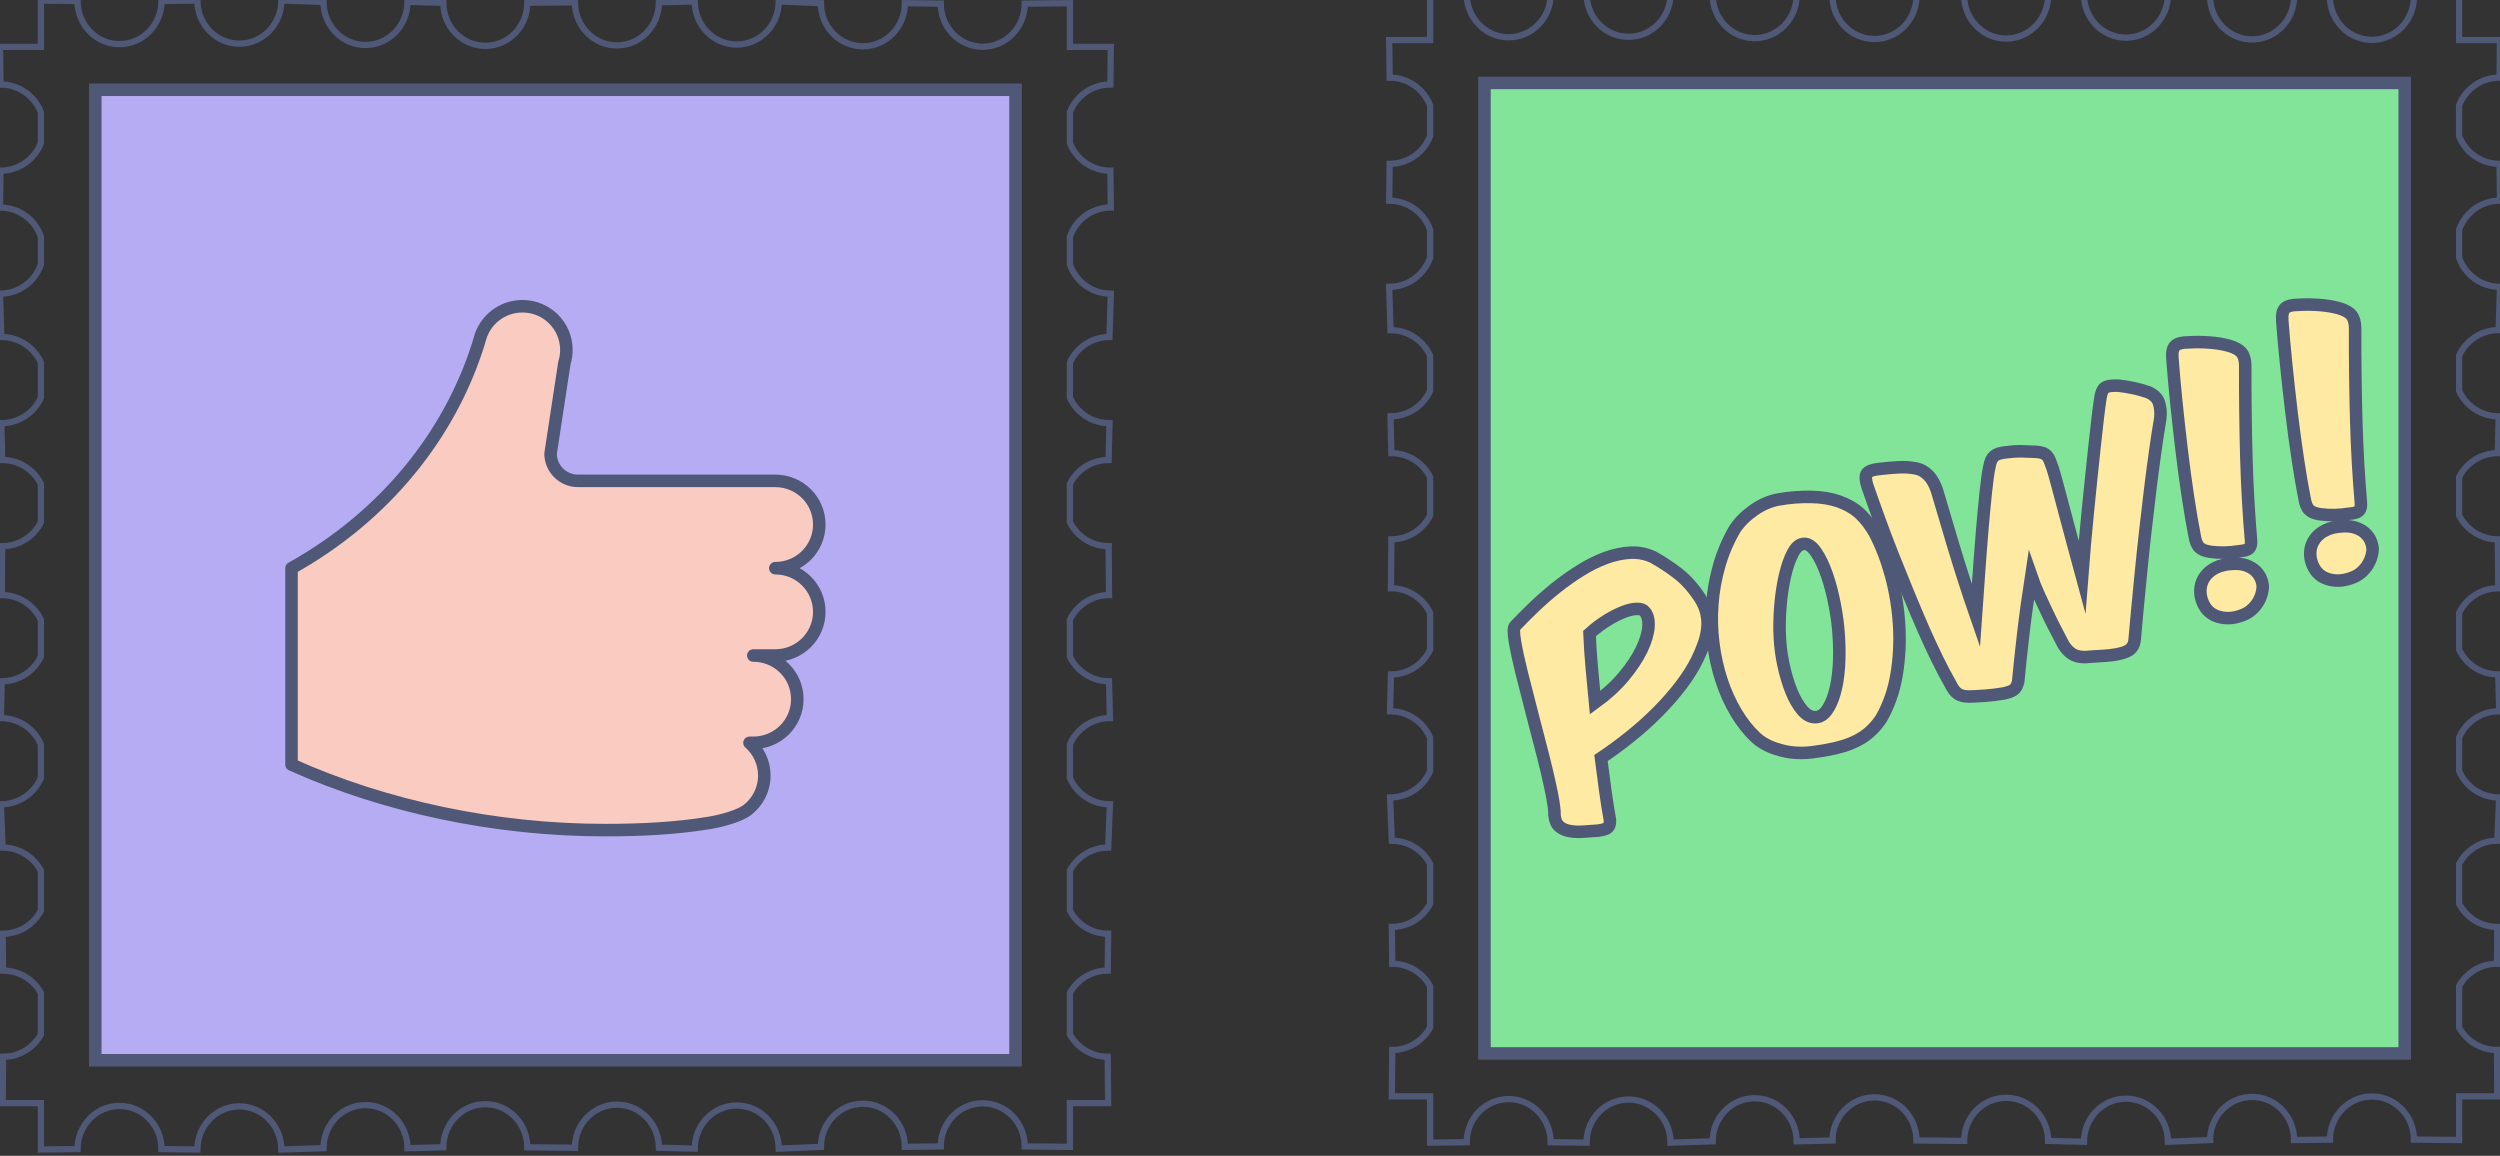 <?xml version="1.0" encoding="utf-8"?>
<!-- Generator: Adobe Illustrator 15.1.0, SVG Export Plug-In . SVG Version: 6.00 Build 0)  -->
<!DOCTYPE svg PUBLIC "-//W3C//DTD SVG 1.1//EN" "http://www.w3.org/Graphics/SVG/1.1/DTD/svg11.dtd">
<svg version="1.1" id="Capa_1" xmlns="http://www.w3.org/2000/svg" xmlns:xlink="http://www.w3.org/1999/xlink" x="0px" y="0px"
	 width="398px" height="184px" viewBox="0 0 398 184" enable-background="new 0 0 398 184" xml:space="preserve">
<rect x="0" y="0" width="398" height="184" fill="#333333" stroke="none"/>
<g>
	<g>
		<g>
			<rect x="236.328" y="13.201" fill="#82E499" width="146.504" height="154.506"/>
			<path fill="none" stroke="#4F5877" stroke-width="0.997" stroke-miterlimit="10" d="M397.787,52.554L398,45.667
				c-3.036,0-5.583-1.952-6.514-4.651V36.59c0.931-2.694,3.478-4.646,6.514-4.646l-0.072-5.862c-2.946,0-5.444-1.833-6.441-4.411
				v-4.898c0.997-2.577,3.495-4.415,6.441-4.415l0.068-5.984h-6.51v-6.957l-7.19,0.069c0,3.79-2.995,6.861-6.688,6.861
				c-3.691,0-6.681-3.072-6.681-6.861l-5.712-0.07c0,3.792-2.989,6.863-6.683,6.863c-3.692,0-6.686-3.072-6.686-6.863l-6.709-0.28
				c0,3.79-2.995,6.863-6.687,6.863c-3.692,0-6.688-3.073-6.688-6.863l-5.705,0.14c0,3.788-2.991,6.862-6.684,6.862
				c-3.695,0-6.686-3.074-6.686-6.862l-7.584,0.068c0,3.792-2.993,6.866-6.686,6.866c-3.693,0-6.686-3.074-6.686-6.866l-5.705-0.135
				c0,3.792-2.993,6.861-6.686,6.861c-3.691,0-6.687-3.07-6.687-6.861L265.949-1c0,3.791-2.993,6.86-6.689,6.86
				c-3.688,0-6.679-3.069-6.679-6.86l-5.712,0.071c0,3.79-2.989,6.864-6.683,6.864c-3.69,0-6.686-3.074-6.686-6.864l-5.83-0.07
				v7.374h-6.51l0.068,5.984c2.946,0,5.444,1.838,6.441,4.412v4.903c-0.997,2.576-3.495,4.409-6.441,4.409l-0.07,5.862
				c3.034,0,5.579,1.952,6.512,4.644v4.43c-0.933,2.697-3.478,4.649-6.512,4.649l0.211,6.887c2.813,0,5.22,1.673,6.301,4.065v5.596
				c-1.081,2.391-3.487,4.065-6.301,4.065l0.138,5.857c2.707,0,5.029,1.557,6.163,3.808v6.106c-1.134,2.249-3.456,3.809-6.163,3.809
				l-0.069,7.785c2.761,0,5.124,1.617,6.232,3.939v5.847c-1.108,2.321-3.472,3.938-6.232,3.938l-0.141,5.856
				c2.866,0,5.325,1.734,6.373,4.203v5.324c-1.048,2.466-3.507,4.201-6.373,4.201l0.282,6.887c2.654,0,4.932,1.503,6.091,3.681
				v6.365c-1.159,2.179-3.437,3.677-6.091,3.677l0.068,5.862c2.604,0,4.844,1.443,6.022,3.551v6.616
				c-1.179,2.11-3.419,3.558-6.022,3.558l-0.066,7.38h6.089v7.377l5.83-0.071c0-3.79,2.995-6.863,6.686-6.863
				c3.693,0,6.683,3.073,6.683,6.863l5.712,0.072c0-3.792,2.991-6.861,6.679-6.861c3.696,0,6.689,3.069,6.689,6.861l6.709-0.21
				c0-3.792,2.995-6.861,6.687-6.861c3.692,0,6.686,3.069,6.686,6.861l5.705-0.136c0-3.792,2.992-6.865,6.686-6.865
				c3.692,0,6.686,3.073,6.686,6.865l7.584,0.068c0-3.79,2.99-6.862,6.686-6.862c3.692,0,6.684,3.072,6.684,6.862l5.705,0.14
				c0-3.79,2.995-6.864,6.688-6.864c3.691,0,6.687,3.074,6.687,6.864l6.709-0.28c0-3.791,2.993-6.865,6.686-6.865
				c3.693,0,6.683,3.074,6.683,6.865l5.712-0.069c0-3.79,2.989-6.863,6.681-6.863c3.692,0,6.688,3.073,6.688,6.863l7.19,0.067
				v-6.958h6.092l-0.068-7.38c-2.604,0-4.843-1.447-6.023-3.558v-6.614c1.181-2.109,3.419-3.553,6.023-3.553l0.07-5.862
				c-2.655,0-4.935-1.5-6.094-3.677v-6.365c1.159-2.178,3.438-3.681,6.094-3.681l0.281-6.887c-2.868,0-5.327-1.735-6.375-4.205
				v-5.316c1.048-2.473,3.507-4.207,6.375-4.207l-0.143-5.856c-2.761,0-5.124-1.616-6.232-3.939v-5.843
				c1.108-2.324,3.472-3.941,6.232-3.941l-0.068-7.785c-2.708,0-5.03-1.56-6.164-3.811v-6.103c1.134-2.251,3.456-3.81,6.164-3.81
				l0.137-5.857c-2.813,0-5.222-1.675-6.301-4.067v-5.59C392.565,54.229,394.974,52.554,397.787,52.554z"/>
			
				<rect x="236.328" y="13.201" fill="none" stroke="#4F5877" stroke-width="1.994" stroke-miterlimit="10" width="146.504" height="154.506"/>
		</g>
		<g>
			<path fill="#FEEAA2" stroke="#4F5877" stroke-width="1.994" stroke-miterlimit="10" d="M255.551,125.797
				c0.226,1.636,0.477,3.234,0.757,4.789c0.014,0.512-0.084,0.885-0.298,1.121c-0.212,0.233-0.721,0.407-1.53,0.522
				c-0.827,0.058-1.633,0.112-2.411,0.169c-0.779,0.056-1.501,0.022-2.159-0.092c-0.658-0.112-1.207-0.354-1.645-0.722
				c-0.437-0.367-0.698-0.959-0.785-1.771c0.021-0.785-0.144-2.04-0.497-3.762c-0.353-1.728-0.805-3.666-1.358-5.823
				c-0.552-2.16-1.133-4.399-1.738-6.714c-0.609-2.319-1.156-4.46-1.643-6.429c-0.488-1.972-0.847-3.637-1.073-4.999
				c-0.229-1.364-0.221-2.167,0.021-2.41c0.907-0.956,1.924-1.978,3.049-3.056c1.124-1.081,2.314-2.117,3.568-3.113
				c1.252-0.993,2.543-1.903,3.87-2.729c1.329-0.825,2.657-1.482,3.989-1.97c1.33-0.485,2.63-0.759,3.897-0.821
				c1.266-0.06,2.463,0.171,3.589,0.691c1.373,0.763,2.694,1.63,3.961,2.606c1.267,0.974,2.45,2.293,3.548,3.958
				c0.515,0.828,0.856,1.647,1.025,2.466c0.17,0.815,0.207,1.628,0.112,2.438c-0.096,0.81-0.287,1.618-0.576,2.43
				c-0.289,0.809-0.637,1.624-1.037,2.44c-0.651,1.322-1.506,2.685-2.569,4.083c-1.065,1.399-2.273,2.783-3.625,4.152
				c-1.351,1.366-2.812,2.683-4.379,3.943c-1.567,1.266-3.146,2.428-4.734,3.487C255.103,122.453,255.325,124.155,255.551,125.797z
				 M258.534,107.663c1.218-1.467,2.15-2.874,2.796-4.209c0.645-1.337,1.011-2.536,1.1-3.604c0.087-1.063-0.098-1.874-0.551-2.434
				c-0.207-0.316-0.614-0.479-1.22-0.483c-0.604,0-1.315,0.153-2.137,0.466c-0.823,0.312-1.709,0.761-2.665,1.347
				c-0.954,0.584-1.891,1.295-2.808,2.123c0.074,1.724,0.19,3.497,0.351,5.319c0.158,1.821,0.336,3.72,0.53,5.693
				C255.78,110.539,257.314,109.132,258.534,107.663z"/>
			<path fill="#FEEAA2" stroke="#4F5877" stroke-width="1.994" stroke-miterlimit="10" d="M296.171,81.847
				c0.856,0.823,1.62,1.832,2.296,3.027c1.054,2.002,1.921,4.271,2.604,6.801c0.683,2.536,1.105,5.144,1.269,7.823
				c0.163,2.676,0.029,5.304-0.398,7.879c-0.428,2.573-1.242,4.907-2.44,7.001c-0.854,1.294-1.871,2.312-3.05,3.056
				c-1.177,0.742-2.627,1.309-4.35,1.702c-1.147,0.262-2.348,0.47-3.6,0.623c-1.25,0.153-2.443,0.146-3.575-0.018
				c-0.928-0.136-1.881-0.394-2.859-0.769c-0.979-0.38-1.826-0.898-2.546-1.56c-1.159-1.091-2.207-2.416-3.14-3.977
				c-0.933-1.562-1.702-3.27-2.316-5.133c-0.611-1.862-1.048-3.826-1.307-5.887c-0.26-2.064-0.312-4.145-0.156-6.234
				c0.155-2.093,0.526-4.151,1.109-6.181c0.584-2.028,1.41-3.955,2.475-5.775c0.75-1.126,1.761-2.136,3.035-3.025
				c1.273-0.887,2.585-1.45,3.939-1.685c1.753-0.309,3.476-0.442,5.167-0.407c1.691,0.037,3.169,0.28,4.431,0.722
				C294.177,80.351,295.314,81.022,296.171,81.847z M285.43,88.039c-0.513,0.968-0.937,2.189-1.274,3.664
				c-0.337,1.473-0.573,3.068-0.713,4.785c-0.139,1.714-0.173,3.334-0.099,4.863c0.062,1.498,0.261,3.008,0.592,4.531
				c0.333,1.52,0.744,2.901,1.24,4.139c0.495,1.24,1.072,2.249,1.732,3.025c0.663,0.78,1.36,1.154,2.104,1.127
				c0.683-0.008,1.278-0.354,1.789-1.048c0.509-0.69,0.933-1.632,1.274-2.815c0.338-1.184,0.562-2.579,0.676-4.186
				c0.11-1.608,0.099-3.314-0.037-5.111c-0.092-1.487-0.305-3.089-0.639-4.807c-0.332-1.713-0.746-3.279-1.237-4.697
				c-0.502-1.45-1.068-2.637-1.702-3.57c-0.633-0.932-1.27-1.386-1.914-1.36C286.539,86.584,285.942,87.073,285.43,88.039z"/>
			<path fill="#FEEAA2" stroke="#4F5877" stroke-width="1.994" stroke-miterlimit="10" d="M315.036,91.4
				c0.166-2.387,0.343-4.698,0.529-6.929c0.189-2.233,0.38-4.271,0.573-6.116c0.19-1.848,0.389-3.227,0.595-4.137
				c0.129-0.759,0.374-1.294,0.738-1.61c0.361-0.318,1-0.52,1.916-0.607c0.906-0.115,1.68-0.167,2.317-0.159
				c0.639,0.008,1.407,0.037,2.304,0.083c0.497,0.025,0.886,0.089,1.165,0.188c0.278,0.097,0.51,0.245,0.691,0.444
				c0.182,0.197,0.335,0.45,0.462,0.763c0.125,0.314,0.262,0.687,0.413,1.123c0.17,0.49,0.416,1.344,0.741,2.561
				c0.323,1.219,0.702,2.643,1.138,4.273c0.435,1.632,0.899,3.367,1.389,5.204c0.492,1.84,0.974,3.633,1.449,5.379
				c0.121-1.626,0.265-3.347,0.433-5.171c0.168-1.82,0.339-3.652,0.518-5.493c0.177-1.838,0.358-3.64,0.547-5.404
				c0.188-1.761,0.364-3.417,0.528-4.964c0.166-1.544,0.321-2.932,0.466-4.162c0.144-1.232,0.275-2.239,0.395-3.023
				c0.125-1.048,0.391-1.696,0.792-1.946c0.402-0.25,1.136-0.345,2.198-0.291c0.781,0.093,1.567,0.219,2.358,0.387
				c0.792,0.167,1.58,0.389,2.362,0.672c0.89,0.407,1.446,0.978,1.669,1.711c0.221,0.733,0.287,1.537,0.198,2.406
				c-0.268,1.584-0.541,3.376-0.824,5.383c-0.283,2.004-0.555,4.09-0.816,6.25c-0.264,2.16-0.519,4.358-0.771,6.596
				c-0.252,2.241-0.479,4.405-0.682,6.497c-0.206,2.091-0.397,4.059-0.573,5.901c-0.176,1.839-0.322,3.442-0.437,4.809
				c-0.102,0.647-0.373,1.131-0.817,1.445c-0.447,0.314-1.16,0.557-2.144,0.731c-0.556,0.091-1.04,0.153-1.453,0.181
				c-0.416,0.027-0.806,0.056-1.171,0.083c-0.365,0.029-0.734,0.049-1.103,0.061c-0.371,0.014-0.775,0.048-1.214,0.099
				c-0.917-0.008-1.638-0.205-2.163-0.596c-0.525-0.384-0.952-0.861-1.277-1.43c-0.299-0.578-0.665-1.281-1.097-2.102
				c-0.433-0.825-0.884-1.729-1.358-2.719c-0.472-0.987-0.945-1.997-1.418-3.033c-0.474-1.034-0.886-2.062-1.235-3.073
				c-0.23,1.504-0.456,3.06-0.679,4.674c-0.224,1.611-0.423,3.179-0.599,4.692c-0.177,1.518-0.333,2.925-0.471,4.217
				c-0.139,1.292-0.243,2.357-0.313,3.188c-0.147,0.7-0.403,1.166-0.761,1.4c-0.358,0.237-0.891,0.425-1.59,0.566
				c-0.953,0.165-1.884,0.282-2.789,0.348c-0.905,0.066-1.779,0.112-2.618,0.14c-0.778,0.01-1.391-0.13-1.831-0.415
				c-0.442-0.289-0.847-0.82-1.216-1.601c-0.645-1.108-1.328-2.402-2.056-3.887c-0.727-1.482-1.468-3.082-2.227-4.797
				c-0.786-1.801-1.59-3.697-2.409-5.684c-0.818-1.985-1.62-3.968-2.405-5.95c-0.785-1.981-1.525-3.929-2.22-5.844
				c-0.696-1.912-1.332-3.697-1.902-5.346c-0.293-0.936-0.324-1.591-0.094-1.958c0.23-0.373,0.849-0.615,1.852-0.729
				c1.157-0.138,2.218-0.233,3.177-0.285c0.961-0.051,1.894,0.01,2.803,0.182c0.528,0.114,0.987,0.311,1.381,0.6
				c0.394,0.287,0.728,0.617,1.005,0.991c0.277,0.375,0.507,0.781,0.691,1.223c0.185,0.436,0.328,0.849,0.43,1.235
				c0.231,0.763,0.562,1.878,0.99,3.351c0.429,1.471,0.914,3.109,1.458,4.916c0.545,1.805,1.129,3.675,1.753,5.615
				c0.622,1.94,1.236,3.778,1.838,5.515C314.71,95.993,314.868,93.787,315.036,91.4z"/>
			<path fill="#FEEAA2" stroke="#4F5877" stroke-width="1.994" stroke-miterlimit="10" d="M350.341,93.493
				c0.092-0.63,0.336-1.212,0.735-1.755c0.399-0.542,0.954-0.99,1.661-1.345c0.709-0.355,1.573-0.561,2.598-0.621
				c0.858-0.066,1.602,0.012,2.232,0.233s1.145,0.526,1.538,0.908c0.393,0.384,0.678,0.803,0.854,1.262
				c0.174,0.457,0.264,0.88,0.268,1.269c0.002,0.289-0.057,0.657-0.18,1.104c-0.122,0.446-0.313,0.884-0.572,1.312
				c-0.26,0.429-0.605,0.838-1.041,1.229c-0.435,0.393-0.974,0.695-1.614,0.915c-1.362,0.496-2.651,0.535-3.875,0.11
				c-1.223-0.424-2.045-1.341-2.469-2.75C350.294,94.747,350.249,94.124,350.341,93.493z M356.866,56.165
				c0.374,0.47,0.566,1.141,0.575,2.012c-0.007,2.43,0.005,4.884,0.034,7.366c0.03,2.484,0.077,4.925,0.145,7.331
				c0.068,2.406,0.166,4.708,0.295,6.914c0.13,2.206,0.275,4.253,0.439,6.138c0.064,0.656-0.03,1.11-0.285,1.362
				c-0.257,0.247-0.75,0.4-1.481,0.454c-0.866,0.136-1.681,0.211-2.44,0.229c-0.761,0.018-1.517-0.025-2.268-0.124
				c-0.793-0.121-1.368-0.349-1.734-0.697c-0.363-0.345-0.618-0.96-0.763-1.851c-0.349-1.756-0.706-3.846-1.068-6.258
				c-0.367-2.418-0.703-4.917-1.01-7.498c-0.309-2.581-0.592-5.139-0.85-7.671c-0.259-2.531-0.462-4.811-0.608-6.834
				c-0.077-0.974,0.073-1.641,0.456-1.999c0.382-0.357,1.093-0.538,2.138-0.536c0.956-0.068,2.024-0.062,3.21,0.018
				c1.185,0.083,2.248,0.254,3.187,0.516C355.816,55.317,356.49,55.696,356.866,56.165z"/>
			<path fill="#FEEAA2" stroke="#4F5877" stroke-width="1.994" stroke-miterlimit="10" d="M367.833,87.517
				c0.092-0.628,0.337-1.211,0.736-1.754c0.397-0.542,0.953-0.99,1.661-1.343c0.709-0.357,1.573-0.563,2.597-0.623
				c0.857-0.066,1.602,0.012,2.233,0.235c0.631,0.221,1.144,0.524,1.537,0.907s0.677,0.802,0.853,1.262
				c0.176,0.456,0.265,0.879,0.27,1.267c0.002,0.289-0.057,0.66-0.182,1.104c-0.122,0.446-0.312,0.883-0.57,1.314
				c-0.261,0.429-0.607,0.838-1.041,1.228c-0.435,0.392-0.976,0.695-1.615,0.914c-1.361,0.497-2.652,0.536-3.874,0.113
				c-1.223-0.425-2.046-1.343-2.472-2.752C367.786,88.773,367.741,88.15,367.833,87.517z M374.358,50.19
				c0.374,0.472,0.567,1.141,0.576,2.012c-0.007,2.43,0.005,4.886,0.034,7.366c0.029,2.483,0.076,4.927,0.145,7.331
				c0.066,2.407,0.164,4.71,0.293,6.914c0.131,2.208,0.276,4.254,0.44,6.138c0.064,0.656-0.03,1.11-0.285,1.362
				c-0.257,0.25-0.75,0.402-1.48,0.454c-0.868,0.136-1.681,0.211-2.441,0.229s-1.517-0.025-2.267-0.122
				c-0.794-0.121-1.37-0.35-1.735-0.699c-0.363-0.345-0.618-0.96-0.763-1.849c-0.348-1.755-0.705-3.846-1.069-6.26
				c-0.365-2.417-0.701-4.915-1.01-7.498c-0.308-2.581-0.591-5.138-0.849-7.67c-0.26-2.532-0.462-4.811-0.607-6.834
				c-0.078-0.974,0.073-1.642,0.454-1.999c0.383-0.357,1.094-0.536,2.138-0.536c0.957-0.068,2.025-0.062,3.21,0.02
				c1.187,0.082,2.25,0.252,3.188,0.514C373.308,49.342,373.983,49.721,374.358,50.19z"/>
		</g>
	</g>
	<g>
		<g>
			<rect x="15.168" y="14.292" fill="#B6ACF3" width="146.504" height="154.504"/>
			<path fill="none" stroke="#4F5877" stroke-width="0.997" stroke-miterlimit="10" d="M176.628,53.645l0.212-6.887
				c-3.036,0-5.583-1.952-6.514-4.651v-4.425c0.93-2.696,3.478-4.646,6.514-4.646l-0.072-5.862c-2.945,0-5.445-1.833-6.441-4.411
				v-4.897c0.997-2.577,3.496-4.415,6.441-4.415l0.069-5.984h-6.511V0.509l-7.19,0.068c0,3.789-2.995,6.861-6.688,6.861
				c-3.691,0-6.68-3.073-6.68-6.861l-5.712-0.069c0,3.791-2.988,6.862-6.682,6.862c-3.693,0-6.685-3.072-6.685-6.862l-6.71-0.28
				c0,3.79-2.995,6.863-6.686,6.863c-3.693,0-6.688-3.074-6.688-6.863l-5.704,0.14c0,3.788-2.99,6.862-6.683,6.862
				c-3.696,0-6.686-3.074-6.686-6.862l-7.584,0.068c0,3.792-2.993,6.865-6.686,6.865s-6.686-3.074-6.686-6.865L64.871,0.3
				c0,3.791-2.993,6.861-6.686,6.861c-3.69,0-6.686-3.07-6.686-6.861l-6.709-0.21c0,3.792-2.993,6.862-6.689,6.862
				c-3.687,0-6.679-3.07-6.679-6.862l-5.712,0.072c0,3.79-2.989,6.864-6.682,6.864c-3.691,0-6.686-3.074-6.686-6.864l-5.83-0.07
				v7.375h-6.51l0.069,5.984c2.945,0,5.443,1.837,6.44,4.411v4.904c-0.997,2.575-3.496,4.409-6.44,4.409L0,33.035
				c3.034,0,5.58,1.951,6.512,4.644v4.43C5.58,44.806,3.034,46.758,0,46.758l0.211,6.887c2.813,0,5.221,1.672,6.301,4.065v5.597
				c-1.08,2.391-3.487,4.066-6.301,4.066l0.137,5.855c2.709,0,5.03,1.558,6.164,3.809v6.107c-1.134,2.251-3.455,3.809-6.164,3.809
				l-0.068,7.785c2.761,0,5.124,1.616,6.232,3.939v5.847c-1.108,2.32-3.472,3.937-6.232,3.937l-0.141,5.856
				c2.866,0,5.325,1.735,6.373,4.203v5.325c-1.048,2.466-3.507,4.201-6.373,4.201l0.281,6.887c2.655,0,4.932,1.503,6.092,3.681
				v6.364c-1.16,2.18-3.437,3.678-6.092,3.678l0.069,5.862c2.604,0,4.843,1.443,6.022,3.551v6.616
				c-1.179,2.11-3.419,3.556-6.022,3.556l-0.067,7.382h6.09v7.376l5.83-0.07c0-3.79,2.995-6.863,6.686-6.863
				c3.693,0,6.682,3.073,6.682,6.863L31.421,183c0-3.792,2.992-6.862,6.679-6.862c3.696,0,6.689,3.07,6.689,6.862l6.709-0.21
				c0-3.792,2.996-6.86,6.686-6.86c3.693,0,6.686,3.068,6.686,6.86l5.705-0.136c0-3.792,2.993-6.865,6.686-6.865
				s6.686,3.073,6.686,6.865l7.584,0.068c0-3.79,2.99-6.862,6.686-6.862c3.693,0,6.683,3.072,6.683,6.862l5.704,0.139
				c0-3.787,2.995-6.863,6.688-6.863c3.691,0,6.686,3.076,6.686,6.863l6.71-0.279c0-3.791,2.992-6.865,6.685-6.865
				c3.694,0,6.682,3.074,6.682,6.865l5.712-0.069c0-3.79,2.989-6.863,6.68-6.863c3.693,0,6.688,3.073,6.688,6.863l7.19,0.067v-6.958
				h6.091l-0.068-7.382c-2.603,0-4.842-1.445-6.023-3.556v-6.614c1.181-2.109,3.42-3.553,6.023-3.553l0.07-5.862
				c-2.655,0-4.934-1.498-6.093-3.678v-6.364c1.159-2.177,3.438-3.681,6.093-3.681l0.282-6.887c-2.868,0-5.327-1.735-6.375-4.205
				v-5.317c1.048-2.472,3.507-4.207,6.375-4.207l-0.142-5.856c-2.76,0-5.125-1.616-6.233-3.938v-5.843
				c1.108-2.325,3.473-3.941,6.233-3.941l-0.068-7.785c-2.708,0-5.03-1.56-6.165-3.811v-6.103c1.135-2.251,3.456-3.811,6.165-3.811
				l0.137-5.855c-2.814,0-5.223-1.676-6.302-4.068v-5.593C171.406,55.319,173.814,53.645,176.628,53.645z"/>
			
				<rect x="15.168" y="14.292" fill="none" stroke="#4F5877" stroke-width="1.994" stroke-miterlimit="10" width="146.504" height="154.504"/>
		</g>
		
			<path fill-rule="evenodd" clip-rule="evenodd" fill="#FACBC1" stroke="#4F5877" stroke-width="1.994" stroke-linecap="round" stroke-linejoin="round" stroke-miterlimit="10" d="
			M46.41,121.728c14.864,6.692,32.504,10.426,49.891,10.426c5.63,0,11.181-0.255,16.591-1.143c2.115-0.35,4.865-1.134,6.055-2.038
			c1.666-1.267,2.732-3.264,2.732-5.505c0-2.067-0.91-3.944-2.361-5.212h0.61c3.874,0,7.003-3.112,7.003-6.949
			c0-3.846-3.129-6.95-7.003-6.95h3.502c3.87,0,7-3.112,7-6.951c0-3.84-3.13-6.95-7-6.95c3.87,0,7-3.108,7-6.955
			c0-3.836-3.13-6.947-7-6.947H92.028c-2.418,0-4.375-1.944-4.375-4.343l2.201-14.439c0.213-0.658,0.314-1.354,0.314-2.069
			c0-3.836-3.13-6.951-6.999-6.951c-3.234,0-5.966,2.193-6.759,5.142l-0.299,0.996C71.616,69.098,61.426,82.082,46.41,90.455
			V121.728z"/>
	</g>
</g>
</svg>
